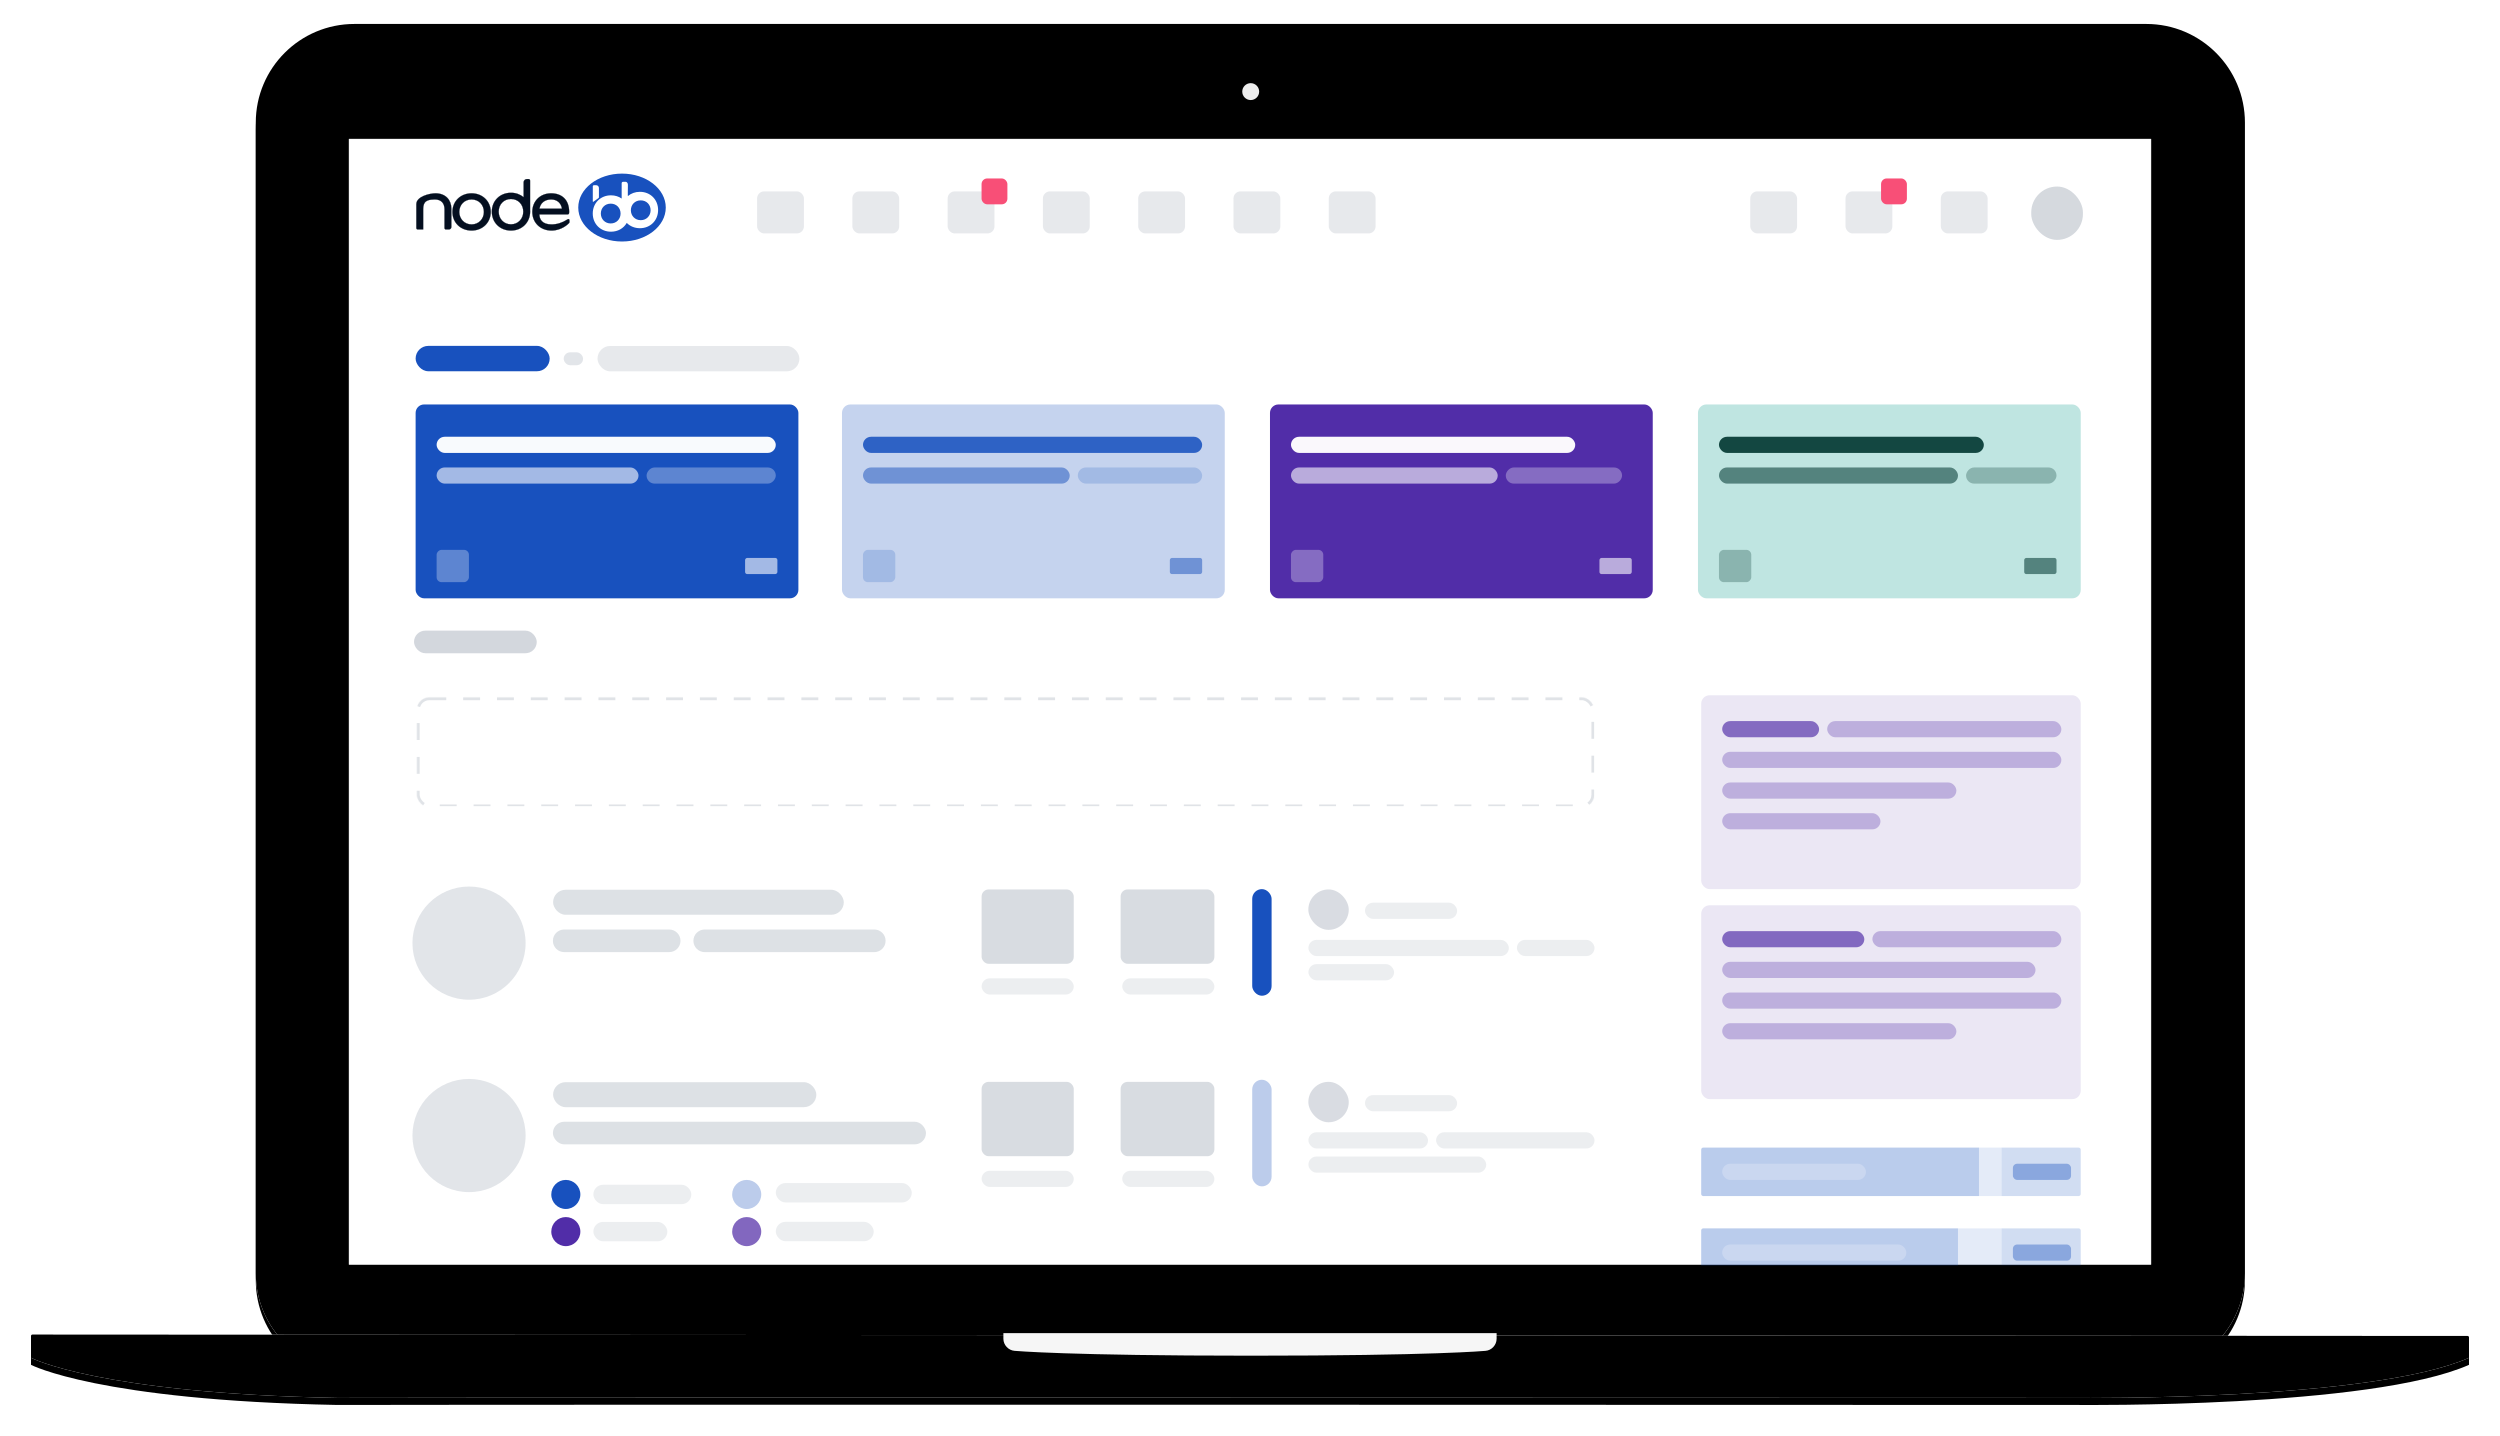 <svg xmlns="http://www.w3.org/2000/svg" xmlns:xlink="http://www.w3.org/1999/xlink" width="3548" height="2038" viewBox="0 0 3548 2038">
  <defs>
    <path id="desktop-view-c" d="M319,140.001 C319,62.681 381.68,7.34461191e-13 458.993,6.9266478e-13 L3002.007,-6.82121026e-13 C3079.323,-7.23919045e-13 3142,62.68 3142,140.001 L3142,1772.999 C3142,1850.319 3079.32,1913 3002.007,1913 L458.993,1913 C381.677,1913 319,1850.32 319,1772.999 L319,140.001 Z"/>
    <filter id="desktop-view-b" width="105%" height="107.4%" x="-2.5%" y="-3.2%" filterUnits="objectBoundingBox">
      <feOffset dy="10" in="SourceAlpha" result="shadowOffsetOuter1"/>
      <feGaussianBlur in="shadowOffsetOuter1" result="shadowBlurOuter1" stdDeviation="22"/>
      <feColorMatrix in="shadowBlurOuter1" values="0 0 0 0 0   0 0 0 0 0   0 0 0 0 0  0 0 0 0.04 0"/>
    </filter>
    <filter id="desktop-view-d" width="103.9%" height="105.8%" x="-1.9%" y="-2.4%" filterUnits="objectBoundingBox">
      <feGaussianBlur in="SourceAlpha" result="shadowBlurInner1" stdDeviation="11"/>
      <feOffset in="shadowBlurInner1" result="shadowOffsetInner1"/>
      <feComposite in="shadowOffsetInner1" in2="SourceAlpha" k2="-1" k3="1" operator="arithmetic" result="shadowInnerInner1"/>
      <feColorMatrix in="shadowInnerInner1" result="shadowMatrixInner1" values="0 0 0 0 0   0 0 0 0 0   0 0 0 0 0  0 0 0 0.12 0"/>
      <feGaussianBlur in="SourceAlpha" result="shadowBlurInner2" stdDeviation="2"/>
      <feOffset in="shadowBlurInner2" result="shadowOffsetInner2"/>
      <feComposite in="shadowOffsetInner2" in2="SourceAlpha" k2="-1" k3="1" operator="arithmetic" result="shadowInnerInner2"/>
      <feColorMatrix in="shadowInnerInner2" result="shadowMatrixInner2" values="0 0 0 0 0   0 0 0 0 0   0 0 0 0 0  0 0 0 0.06 0"/>
      <feMerge>
        <feMergeNode in="shadowMatrixInner1"/>
        <feMergeNode in="shadowMatrixInner2"/>
      </feMerge>
    </filter>
    <path id="desktop-view-f" d="M1.991,1860 C0.892,1859.999 0,1860.898 0,1862 L0,1892.982 C0,1892.982 95.578,1943.422 434.624,1949.921 C774.583,1949.138 2905.311,1949.921 2905.311,1949.921 C2905.311,1949.921 3321.158,1954.553 3460,1892.982 L3460,1864.008 C3460,1862.898 3459.112,1861.998 3458.008,1861.998 L1.991,1860 Z"/>
    <filter id="desktop-view-e" width="104.1%" height="257.8%" x="-2.1%" y="-67.8%" filterUnits="objectBoundingBox">
      <feOffset dy="10" in="SourceAlpha" result="shadowOffsetOuter1"/>
      <feGaussianBlur in="shadowOffsetOuter1" result="shadowBlurOuter1" stdDeviation="22"/>
      <feColorMatrix in="shadowBlurOuter1" values="0 0 0 0 0   0 0 0 0 0   0 0 0 0 0  0 0 0 0.04 0"/>
    </filter>
    <filter id="desktop-view-g" width="103.2%" height="222.2%" x="-1.6%" y="-50%" filterUnits="objectBoundingBox">
      <feGaussianBlur in="SourceAlpha" result="shadowBlurInner1" stdDeviation="11"/>
      <feOffset in="shadowBlurInner1" result="shadowOffsetInner1"/>
      <feComposite in="shadowOffsetInner1" in2="SourceAlpha" k2="-1" k3="1" operator="arithmetic" result="shadowInnerInner1"/>
      <feColorMatrix in="shadowInnerInner1" result="shadowMatrixInner1" values="0 0 0 0 0   0 0 0 0 0   0 0 0 0 0  0 0 0 0.12 0"/>
      <feGaussianBlur in="SourceAlpha" result="shadowBlurInner2" stdDeviation="2"/>
      <feOffset in="shadowBlurInner2" result="shadowOffsetInner2"/>
      <feComposite in="shadowOffsetInner2" in2="SourceAlpha" k2="-1" k3="1" operator="arithmetic" result="shadowInnerInner2"/>
      <feColorMatrix in="shadowInnerInner2" result="shadowMatrixInner2" values="0 0 0 0 0   0 0 0 0 0   0 0 0 0 0  0 0 0 0.06 0"/>
      <feMerge>
        <feMergeNode in="shadowMatrixInner1"/>
        <feMergeNode in="shadowMatrixInner2"/>
      </feMerge>
    </filter>
    <rect id="desktop-view-h" width="2560" height="1600" x="0" y="0" rx="2"/>
    <filter id="desktop-view-i" width="102.1%" height="103.4%" x="-1.1%" y="-1.7%" filterUnits="objectBoundingBox">
      <feMorphology in="SourceAlpha" operator="dilate" radius="1" result="shadowSpreadOuter1"/>
      <feOffset in="shadowSpreadOuter1" result="shadowOffsetOuter1"/>
      <feGaussianBlur in="shadowOffsetOuter1" result="shadowBlurOuter1" stdDeviation="8"/>
      <feColorMatrix in="shadowBlurOuter1" values="0 0 0 0 0   0 0 0 0 0   0 0 0 0 0  0 0 0 0.08 0"/>
    </filter>
    <rect id="desktop-view-a" width="1671" height="156" x=".224" y="1.589" rx="17.741"/>
    <mask id="desktop-view-k" width="1671" height="156" x="0" y="0" fill="#fff" maskContentUnits="userSpaceOnUse" maskUnits="objectBoundingBox">
      <use xlink:href="#desktop-view-a"/>
    </mask>
  </defs>
  <g fill="none" fill-rule="evenodd" transform="translate(44 34)">
    <use fill="#000" filter="url(#desktop-view-b)" xlink:href="#desktop-view-c"/>
    <use fill="#FFF" xlink:href="#desktop-view-c"/>
    <use fill="#000" filter="url(#desktop-view-d)" xlink:href="#desktop-view-c"/>
    <circle cx="12" cy="12" r="12" fill="#EDEDED" transform="translate(1719 84)"/>
    <use fill="#000" filter="url(#desktop-view-e)" xlink:href="#desktop-view-f"/>
    <use fill="#FFF" xlink:href="#desktop-view-f"/>
    <use fill="#000" filter="url(#desktop-view-g)" xlink:href="#desktop-view-f"/>
    <path fill="#F6F6F6" d="M1380,1858 L2080,1858 L2080,1865.992 C2080,1874.833 2072.859,1882.551 2064.049,1883.133 C2064.049,1883.133 1991.831,1890 1731.382,1890 C1470.933,1890 1395.963,1883.11 1395.963,1883.11 C1387.147,1882.497 1380,1874.832 1380,1865.992 L1380,1858 Z"/>
    <g transform="translate(450 162)">
      <mask id="desktop-view-j" fill="#fff">
        <use xlink:href="#desktop-view-h"/>
      </mask>
      <use fill="#000" filter="url(#desktop-view-i)" xlink:href="#desktop-view-h"/>
      <g mask="url(#desktop-view-j)">
        <rect width="2558" height="1598" x="1" y="1" fill="#FFF" stroke="#000" stroke-opacity=".04" stroke-width="2"/>
        <g transform="translate(91 50)">
          <g transform="translate(5)">
            <g fill="#FFF" opacity=".296" transform="translate(74.372 231.631)">
              <rect width="91.756" height="29.18" rx="3"/>
              <rect width="190.394" height="29.18" x="114.695" rx="3"/>
            </g>
            <g transform="translate(.725 .004)">
              <g fill-rule="nonzero" transform="translate(.153 .376)">
                <path fill="#1851BE" d="M291.88,9.23705556e-14 C326.178,9.23705556e-14 353.982,21.575 353.982,48.188 C353.982,74.802 326.178,96.376 291.88,96.376 C257.582,96.376 229.778,74.802 229.778,48.188 C229.778,21.575 257.582,9.23705556e-14 291.88,9.23705556e-14 Z M297.16,11.631 L293.387,11.631 C292.283,11.631 291.387,12.526 291.387,13.631 L291.387,13.631 L291.387,35.395 C287.199,32.484 282.001,30.814 276.203,30.814 C261.399,30.814 250.349,41.862 250.349,56.63 C250.349,71.397 261.399,82.445 276.203,82.445 C286.106,82.445 294.259,77.572 298.618,69.972 L298.618,69.972 L298.927,70.281 C303.529,74.793 309.928,77.491 317.244,77.491 C332.158,77.491 343.102,66.441 343.102,51.672 C343.102,36.903 332.158,25.852 317.244,25.852 C310.594,25.852 304.702,28.081 300.228,31.875 C299.964,32.099 300.212,24.234 300.227,16.39 L300.227,16.39 L300.228,15.643 C300.228,12.867 298.179,11.631 297.16,11.631 L297.16,11.631 Z M275.837,42.635 C284.062,42.635 289.846,48.757 289.846,56.689 C289.846,64.449 284.062,70.743 275.837,70.743 C267.612,70.743 261.827,64.449 261.827,56.689 C261.827,48.757 267.612,42.635 275.837,42.635 Z M318.464,37.982 C326.689,37.982 332.474,44.104 332.474,52.037 C332.474,59.796 326.689,66.091 318.464,66.091 C310.239,66.091 304.455,59.796 304.455,52.037 C304.455,44.104 310.239,37.982 318.464,37.982 Z M255.151,16.449 L252.118,16.449 C251.179,16.449 250.419,17.212 250.419,18.154 L250.419,18.154 L250.419,39.566 C250.419,39.67 250.452,39.773 250.513,39.858 C250.674,40.082 250.986,40.133 251.211,39.972 L251.211,39.972 L258.492,34.736 C258.884,34.454 259.117,34.001 259.117,33.518 L259.117,33.518 L259.117,20.427 C259.117,18.23 257.341,16.449 255.151,16.449 L255.151,16.449 Z"/>
                <path fill="#040F20" stroke="#040E1F" stroke-width=".275" d="M191.273 27.98C206.095 27.98 216.617 36.683 216.843 53.753 216.85 54.267 216.821 55.021 216.757 56.015 216.689 57.067 215.815 57.886 214.761 57.886L174.64 57.886C174.64 64.511 178.239 72.132 191.838 72.132 199.515 72.132 207.019 69.793 214.349 65.115L214.912 64.75C215.605 64.296 216.535 64.49 216.989 65.183 217.116 65.377 217.196 65.597 217.224 65.827 217.487 68.033 217.361 69.448 216.843 70.071 215.816 71.309 206.304 80.832 191.838 80.832 176.111 80.832 164.57 69.739 164.57 54.297 164.57 39.29 175.546 27.98 191.273 27.98zM191.273 36.68C182.221 36.68 175.998 41.9 174.754 49.73L206.66 49.73C205.416 41.9 199.872 36.68 191.273 36.68zM159.392 7.772C160.497 7.772 161.392 8.668 161.392 9.772L161.393 51.935C161.441 52.621 161.465 53.315 161.465 54.018 161.465 69.356 149.853 80.832 134.296 80.832 118.625 80.832 107.126 69.356 107.126 54.018 107.126 38.68 118.625 27.204 134.296 27.204 141.321 27.204 147.542 29.544 152.252 33.523L152.251 12.343C152.251 9.819 154.298 7.772 156.822 7.772L159.392 7.772zM134.296 36.032C124.037 36.032 116.821 43.866 116.821 54.018 116.821 63.949 124.037 72.004 134.296 72.004 144.555 72.004 151.77 63.949 151.77 54.018 151.77 43.866 144.555 36.032 134.296 36.032zM78.404 27.98C93.962 27.98 105.574 39.29 105.574 54.406 105.574 69.522 93.962 80.832 78.404 80.832 62.733 80.832 51.234 69.522 51.234 54.406 51.234 39.29 62.733 27.98 78.404 27.98zM78.404 36.68C68.145 36.68 60.93 44.401 60.93 54.406 60.93 64.193 68.145 72.132 78.404 72.132 88.663 72.132 95.878 64.193 95.878 54.406 95.878 44.401 88.663 36.68 78.404 36.68zM27.15 27.98C41.345 27.98 49.682 37.198 49.682 49.887L49.682 75.777C49.682 77.71 48.115 79.277 46.182 79.277L41.993 79.277C40.889 79.277 39.993 78.382 39.993 77.277L39.993 50.646 39.993 50.646C39.993 42.404 35.6 36.656 26.136 36.656 9.688 36.656 9.688 44.148 9.688 53.358L9.688 79.277 2 79.277C.895 79.277 1.13822108e-13 78.382 1.13686838e-13 77.277 1.13686838e-13 65.972 1.13686838e-13 54.667 1.13686838e-13 43.363 1.13686838e-13 32.399 19.039 27.98 27.15 27.98z"/>
              </g>
              <g fill="#8792A2" opacity=".499" transform="translate(483.736 17.85)">
                <rect width="66.464" height="59.661" y="7.768" opacity=".4" rx="10"/>
                <rect width="66.464" height="59.661" x="135.22" y="7.768" opacity=".4" rx="10"/>
                <rect width="66.464" height="59.661" x="676.099" y="7.768" opacity=".4" rx="10"/>
                <rect width="66.464" height="59.661" x="270.44" y="7.768" opacity=".4" rx="10"/>
                <rect width="66.464" height="59.661" x="405.66" y="7.768" opacity=".4" rx="10"/>
                <rect width="66.464" height="59.661" x="811.319" y="7.768" opacity=".4" rx="10"/>
                <rect width="66.464" height="59.661" x="1679.937" y="7.764" opacity=".4" rx="10"/>
                <rect width="66.464" height="59.661" x="1544.717" y="7.764" opacity=".4" rx="10"/>
                <rect width="66.464" height="59.661" x="1409.498" y="7.764" opacity=".4" rx="10"/>
                <rect width="73.34" height="75.724" x="1808.281" y=".88" opacity=".7" rx="36.67"/>
                <rect width="66.464" height="59.661" x="540.879" y="7.768" opacity=".4" rx="10"/>
              </g>
              <rect width="36.67" height="36.715" x="802.305" y="7.26" fill="#F84F77" rx="8"/>
              <rect width="36.67" height="36.715" x="2078.874" y="7.256" fill="#F84F77" rx="8"/>
            </g>
          </g>
          <g transform="translate(0 244)">
            <use stroke="#8792A2" stroke-dasharray="24" stroke-linejoin="round" stroke-opacity=".25" stroke-width="8" mask="url(#desktop-view-k)" transform="translate(6.35 498.101)" xlink:href="#desktop-view-a"/>
            <rect width="133.058" height="105.554" x="1005.394" y="772.287" fill="#8792A2" opacity=".322" rx="10"/>
            <rect width="130.764" height="105.554" x="808.101" y="772.287" fill="#8792A2" opacity=".322" rx="10"/>
            <rect width="133.058" height="105.554" x="1005.394" y="1045.351" fill="#8792A2" opacity=".322" rx="10"/>
            <rect width="130.764" height="105.554" x="808.101" y="1045.351" fill="#8792A2" opacity=".322" rx="10"/>
            <rect width="133.058" height="105.554" x="1005.394" y="1364.271" fill="#8792A2" opacity=".322" rx="3"/>
            <rect width="130.764" height="105.554" x="808.101" y="1364.271" fill="#8792A2" opacity=".322" rx="3"/>
            <rect width="130.764" height="22.947" x="808.101" y="898.495" fill="#ECEEF0" rx="11.473"/>
            <rect width="130.764" height="22.947" x="1007.688" y="898.495" fill="#ECEEF0" rx="11.473"/>
            <rect width="130.764" height="22.947" x="808.101" y="1171.56" fill="#ECEEF0" rx="11.473"/>
            <rect width="130.764" height="22.947" x="1007.688" y="1171.56" fill="#ECEEF0" rx="11.473"/>
            <rect width="130.764" height="22.947" x="808.101" y="1490.48" fill="#ECEEF0" rx="3"/>
            <rect width="130.764" height="22.947" x="1007.688" y="1490.48" fill="#ECEEF0" rx="3"/>
            <rect width="27.505" height="151.321" x="1192.144" y="771.828" fill="#1851BE" rx="13.752"/>
            <rect width="27.505" height="151.321" x="1192.144" y="1042.372" fill="#BCCCEB" rx="13.752"/>
            <rect width="27.505" height="151.321" x="1192.144" y="1363.357" fill="#512DA8" rx="3"/>
            <rect width="57.353" height="57.367" x="1271.799" y="772.287" fill="#8792A2" opacity=".32" rx="28.676"/>
            <rect width="57.353" height="57.367" x="1271.799" y="1045.351" fill="#8792A2" opacity=".32" rx="28.676"/>
            <rect width="57.353" height="57.367" x="1271.799" y="1364.271" fill="#8792A2" opacity=".32" rx="11.5"/>
            <rect width="130.764" height="22.947" x="1352.174" y="791.111" fill="#8792A2" opacity=".164" rx="11.473"/>
            <rect width="284.47" height="22.947" x="1271.88" y="843.888" fill="#8792A2" opacity=".164" rx="11.473"/>
            <rect width="110.117" height="22.947" x="1567.821" y="843.888" fill="#8792A2" opacity=".164" rx="11.473"/>
            <rect width="121.588" height="22.947" x="1271.88" y="878.308" fill="#8792A2" opacity=".164" rx="11.473"/>
            <rect width="130.764" height="22.947" x="1352.174" y="1064.175" fill="#8792A2" opacity=".164" rx="11.473"/>
            <rect width="169.764" height="22.947" x="1271.88" y="1116.953" fill="#8792A2" opacity=".164" rx="11.473"/>
            <rect width="224.823" height="22.947" x="1453.115" y="1116.953" fill="#8792A2" opacity=".164" rx="11.473"/>
            <rect width="252.352" height="22.947" x="1271.88" y="1151.334" fill="#8792A2" opacity=".164" rx="11.473"/>
            <rect width="130.764" height="22.947" x="1352.174" y="1383.095" fill="#8792A2" opacity=".164" rx="3"/>
            <rect width="233.999" height="22.947" x="1271.88" y="1435.872" fill="#8792A2" opacity=".164" rx="3"/>
            <rect width="121.588" height="22.947" x="1271.88" y="1470.292" fill="#8792A2" opacity=".164" rx="3"/>
            <rect width="160.588" height="22.947" x="1404.939" y="1470.292" fill="#8792A2" opacity=".164" rx="3"/>
            <ellipse cx="80.643" cy="848.479" fill="#8792A2" opacity=".24" rx="80.294" ry="80.313"/>
            <path fill="#8792A2" d="M364.702,829.147 C373.566,829.147 380.751,836.332 380.751,845.196 C380.751,854.06 373.566,861.245 364.702,861.245 L215.727,861.245 C206.863,861.245 199.678,854.06 199.678,845.196 C199.678,836.332 206.863,829.147 215.727,829.147 L364.702,829.147 Z M655.795,829.147 C664.658,829.147 671.844,836.332 671.844,845.196 C671.844,854.06 664.658,861.245 655.795,861.245 L655.795,861.245 L415.137,861.245 C406.273,861.245 399.088,854.06 399.088,845.196 C399.088,836.332 406.273,829.147 415.137,829.147 L415.137,829.147 Z" opacity=".28"/>
            <rect width="412.573" height="35.481" x="199.937" y="772.755" fill="#8792A2" opacity=".28" rx="17.741"/>
            <ellipse cx="80.643" cy="1121.544" fill="#8792A2" opacity=".24" rx="80.294" ry="80.313"/>
            <ellipse cx="218.014" cy="1205.158" fill="#1851BE" rx="20.629" ry="20.635"/>
            <rect width="139" height="27.513" x="257.103" y="1191.401" fill="#ECEEF0" rx="13.756"/>
            <rect width="105" height="27.513" x="257.103" y="1244.134" fill="#ECEEF0" rx="13.756"/>
            <ellipse cx="218.014" cy="1257.891" fill="#512DA8" rx="20.629" ry="20.635"/>
            <ellipse cx="474.726" cy="1205.158" fill="#BCCCEB" rx="20.629" ry="20.635"/>
            <rect width="139" height="27.513" x="516" y="1244.026" fill="#ECEEF0" rx="13.756"/>
            <rect width="193" height="27.513" x="516" y="1189" fill="#ECEEF0" rx="13.756"/>
            <ellipse cx="218.014" cy="1519.264" fill="#512DA8" rx="20.629" ry="20.635"/>
            <rect width="158.153" height="27.513" x="250.103" y="1505.508" fill="#ECEEF0" rx="5"/>
            <ellipse cx="474.726" cy="1519.264" fill="#8369C0" rx="20.629" ry="20.635"/>
            <rect width="146.692" height="27.513" x="506.815" y="1505.508" fill="#ECEEF0" rx="5"/>
            <ellipse cx="474.726" cy="1257.891" fill="#8267BF" rx="20.629" ry="20.635"/>
            <rect width="529.468" height="32.098" x="199.678" y="1101.984" fill="#8792A2" opacity=".28" rx="16.049"/>
            <rect width="373.607" height="35.481" x="199.937" y="1045.82" fill="#8792A2" opacity=".28" rx="17.741"/>
            <ellipse cx="80.643" cy="1440.464" fill="#8792A2" opacity=".24" rx="80.294" ry="80.313"/>
            <path fill="#8792A2" d="M362.291,1420.676 C366.157,1420.676 369.291,1423.81 369.291,1427.676 L369.291,1445.774 C369.291,1449.64 366.157,1452.774 362.291,1452.774 L206.678,1452.774 C202.812,1452.774 199.678,1449.64 199.678,1445.774 L199.678,1427.676 C199.678,1423.81 202.812,1420.676 206.678,1420.676 L362.291,1420.676 Z M628.171,1420.676 C632.037,1420.676 635.171,1423.81 635.171,1427.676 L635.171,1427.676 L635.171,1445.774 C635.171,1449.64 632.037,1452.774 628.171,1452.774 L628.171,1452.774 L399.211,1452.774 C395.345,1452.774 392.211,1449.64 392.211,1445.774 L392.211,1445.774 L392.211,1427.676 C392.211,1423.81 395.345,1420.676 399.211,1420.676 L399.211,1420.676 Z" opacity=".4"/>
            <rect width="284.217" height="35.481" x="199.937" y="1364.74" fill="#8792A2" opacity=".4" rx="10.238"/>
            <rect width="538.636" height="275.13" x="1829.339" y="496.698" fill="#D7D0E9" opacity=".498" rx="12"/>
            <rect width="137.524" height="22.927" x="1859.136" y="533.382" fill="#512DA8" opacity=".666" rx="11.464"/>
            <rect width="332.35" height="22.927" x="2008.12" y="533.382" fill="#512DA8" opacity=".298" rx="11.464"/>
            <rect width="481.335" height="22.927" x="1859.136" y="576.944" fill="#512DA8" opacity=".298" rx="11.464"/>
            <rect width="332.35" height="22.927" x="1859.136" y="620.506" fill="#512DA8" opacity=".298" rx="11.464"/>
            <rect width="224.623" height="22.927" x="1859.136" y="664.069" fill="#512DA8" opacity=".298" rx="11.464"/>
            <rect width="538.636" height="275.13" x="1829.339" y="794.755" fill="#D7D0E9" opacity=".498" rx="12"/>
            <rect width="201.702" height="22.927" x="1859.136" y="831.439" fill="#512DA8" opacity=".673" rx="11.464"/>
            <rect width="268.172" height="22.927" x="2072.298" y="831.439" fill="#512DA8" opacity=".298" rx="11.464"/>
            <rect width="444.662" height="22.927" x="1859.136" y="875.002" fill="#512DA8" opacity=".298" rx="11.464"/>
            <rect width="481.335" height="22.927" x="1859.136" y="918.564" fill="#512DA8" opacity=".298" rx="11.464"/>
            <rect width="332.35" height="22.927" x="1859.136" y="962.126" fill="#512DA8" opacity=".298" rx="11.464"/>
            <g transform="translate(4.852 84.003)">
              <rect width="543.221" height="275.13" fill="#1851BE" rx="12"/>
              <rect width="481.335" height="22.927" x="29.797" y="45.855" fill="#FFF" opacity=".966" rx="11.464"/>
              <rect width="286.509" height="22.927" x="29.797" y="89.417" fill="#FFF" opacity=".598" rx="11.464"/>
              <rect width="183.366" height="22.927" x="327.766" y="89.417" fill="#FFF" opacity=".298" rx="11.464" transform="matrix(-1 0 0 1 838.897 0)"/>
              <rect width="45.841" height="45.855" x="29.797" y="206.347" fill="#FFF" opacity=".298" rx="7" transform="matrix(-1 0 0 1 105.435 0)"/>
              <rect width="45.841" height="22.927" x="467.582" y="217.811" fill="#FFF" opacity=".598" rx="3" transform="matrix(-1 0 0 1 981.006 0)"/>
            </g>
            <rect width="27.505" height="18.342" x="215" y="10" fill="#8792A2" opacity=".241" rx="9.171"/>
            <rect width="190.242" height="36" x="4.852" y=".878" fill="#1851BE" rx="18"/>
            <rect width="286.509" height="36" x="263" y="1" fill="#8792A2" opacity=".201" rx="18"/>
            <g fill="#1851BE" transform="translate(609.958 84.003)">
              <rect width="543.221" height="275.13" opacity=".25" rx="12"/>
              <rect width="481.335" height="22.927" x="29.797" y="45.855" opacity=".866" rx="11.464"/>
              <rect width="293.385" height="22.927" x="29.797" y="89.417" opacity=".498" rx="11.464"/>
              <rect width="176.489" height="22.927" x="334.642" y="89.417" opacity=".198" rx="11.464"/>
              <rect width="45.841" height="45.855" x="29.797" y="206.347" opacity=".198" rx="7" transform="matrix(-1 0 0 1 105.435 0)"/>
              <rect width="45.841" height="22.927" x="465.29" y="217.811" opacity=".498" rx="3" transform="matrix(-1 0 0 1 976.422 0)"/>
            </g>
            <g transform="translate(1217.356 84.003)">
              <rect width="543.221" height="275.13" fill="#512DA8" rx="12"/>
              <rect width="403.404" height="22.927" x="29.797" y="45.855" fill="#FFF" opacity=".966" rx="11.464"/>
              <rect width="293.385" height="22.927" x="29.797" y="89.417" fill="#FFF" opacity=".598" rx="11.464"/>
              <rect width="165.029" height="22.927" x="334.642" y="89.417" fill="#FFF" opacity=".298" rx="11.464" transform="matrix(-1 0 0 1 834.313 0)"/>
              <rect width="45.841" height="45.855" x="29.797" y="206.347" fill="#FFF" opacity=".298" rx="7" transform="matrix(-1 0 0 1 105.435 0)"/>
              <rect width="45.841" height="22.927" x="467.582" y="217.811" fill="#FFF" opacity=".598" rx="3" transform="matrix(-1 0 0 1 981.006 0)"/>
            </g>
            <g transform="translate(1824.755 84.003)">
              <rect width="543.221" height="275.13" fill="#BFE5E1" rx="12"/>
              <rect width="375.899" height="22.927" x="29.797" y="45.855" fill="#0E423C" opacity=".966" rx="11.464"/>
              <rect width="339.226" height="22.927" x="29.797" y="89.417" fill="#0E423C" opacity=".598" rx="11.464"/>
              <rect width="128.356" height="22.927" x="380.484" y="89.417" fill="#0E423C" opacity=".298" rx="11.464" transform="matrix(-1 0 0 1 889.323 0)"/>
              <rect width="45.841" height="45.855" x="29.797" y="206.347" fill="#0E423C" opacity=".298" rx="7" transform="matrix(-1 0 0 1 105.435 0)"/>
              <rect width="45.841" height="22.927" x="462.998" y="217.811" fill="#0E423C" opacity=".598" rx="3" transform="matrix(-1 0 0 1 971.838 0)"/>
            </g>
            <path fill="#1851BE" d="M2255.664 1138.668L2364.975 1138.668C2366.632 1138.668 2367.975 1140.011 2367.975 1141.668L2367.975 1204.45C2367.975 1206.107 2366.632 1207.45 2364.975 1207.45L2255.664 1207.45 2255.664 1207.45 2255.664 1138.668zM2255.664 1253.305L2364.975 1253.305C2366.632 1253.305 2367.975 1254.648 2367.975 1256.305L2367.975 1319.088C2367.975 1320.745 2366.632 1322.088 2364.975 1322.088L2255.664 1322.088 2255.664 1322.088 2255.664 1253.305zM2255.664 1367.943L2364.975 1367.943C2366.632 1367.943 2367.975 1369.286 2367.975 1370.943L2367.975 1433.725C2367.975 1435.382 2366.632 1436.725 2364.975 1436.725L2255.664 1436.725 2255.664 1436.725 2255.664 1367.943zM2255.664 1482.58L2364.975 1482.58C2366.632 1482.58 2367.975 1483.923 2367.975 1485.58L2367.975 1548.363C2367.975 1550.02 2366.632 1551.363 2364.975 1551.363L2255.664 1551.363 2255.664 1551.363 2255.664 1482.58z" opacity=".197"/>
            <rect width="82.515" height="22.927" x="2271.708" y="1161.595" fill="#1851BE" opacity=".383" rx="6"/>
            <rect width="82.515" height="22.927" x="2271.708" y="1276.233" fill="#1851BE" opacity=".383" rx="6"/>
            <rect width="82.515" height="22.927" x="2271.708" y="1390.87" fill="#1851BE" opacity=".383" rx="6"/>
            <rect width="82.515" height="22.927" x="2271.708" y="1505.508" fill="#1851BE" opacity=".383" rx="6"/>
            <path fill="#1851BE" d="M1832.339 1138.668L2255.664 1138.668 2255.664 1138.668 2255.664 1207.45 1832.339 1207.45C1830.682 1207.45 1829.339 1206.107 1829.339 1204.45L1829.339 1141.668C1829.339 1140.011 1830.682 1138.668 1832.339 1138.668zM1832.339 1253.305L2255.664 1253.305 2255.664 1253.305 2255.664 1322.088 1832.339 1322.088C1830.682 1322.088 1829.339 1320.745 1829.339 1319.088L1829.339 1256.305C1829.339 1254.648 1830.682 1253.305 1832.339 1253.305z" opacity=".117"/>
            <path fill="#1851BE" d="M1832.339,1367.943 L2255.664,1367.943 L2255.664,1367.943 L2255.664,1436.725 L1832.339,1436.725 C1830.682,1436.725 1829.339,1435.382 1829.339,1433.725 L1829.339,1370.943 C1829.339,1369.286 1830.682,1367.943 1832.339,1367.943 Z" opacity=".125"/>
            <path fill="#1851BE" d="M1832.339,1482.58 L2255.664,1482.58 L2255.664,1482.58 L2255.664,1551.363 L1832.339,1551.363 C1830.682,1551.363 1829.339,1550.02 1829.339,1548.363 L1829.339,1485.58 C1829.339,1483.923 1830.682,1482.58 1832.339,1482.58 Z" opacity=".117"/>
            <rect width="203.994" height="22.927" x="1859.136" y="1161.595" fill="#FFF" opacity=".717" rx="11.464"/>
            <rect width="261.296" height="22.927" x="1859.136" y="1276.233" fill="#FFF" opacity=".717" rx="11.464"/>
            <rect width="178.781" height="22.927" x="1859.136" y="1390.87" fill="#FFF" opacity=".717" rx="11.464"/>
            <rect width="261.296" height="22.927" x="1859.136" y="1505.508" fill="#FFF" opacity=".717" rx="11.464"/>
            <path fill="#1851BE" d="M1832.339 1138.668L2223.575 1138.668 2223.575 1138.668 2223.575 1207.45 1832.339 1207.45C1830.682 1207.45 1829.339 1206.107 1829.339 1204.45L1829.339 1141.668C1829.339 1140.011 1830.682 1138.668 1832.339 1138.668zM1832.339 1253.305L2193.778 1253.305 2193.778 1253.305 2193.778 1322.088 1832.339 1322.088C1830.682 1322.088 1829.339 1320.745 1829.339 1319.088L1829.339 1256.305C1829.339 1254.648 1830.682 1253.305 1832.339 1253.305zM1832.339 1367.943L2063.13 1367.943 2063.13 1367.943 2063.13 1436.725 1832.339 1436.725C1830.682 1436.725 1829.339 1435.382 1829.339 1433.725L1829.339 1370.943C1829.339 1369.286 1830.682 1367.943 1832.339 1367.943zM1832.339 1482.58L2042.502 1482.58 2042.502 1482.58 2042.502 1551.363 1832.339 1551.363C1830.682 1551.363 1829.339 1550.02 1829.339 1548.363L1829.339 1485.58C1829.339 1483.923 1830.682 1482.58 1832.339 1482.58z" opacity=".2"/>
            <rect width="174.197" height="32.098" x="2.56" y="404.988" fill="#8792A2" opacity=".364" rx="16.049"/>
          </g>
        </g>
      </g>
    </g>
  </g>
</svg>
